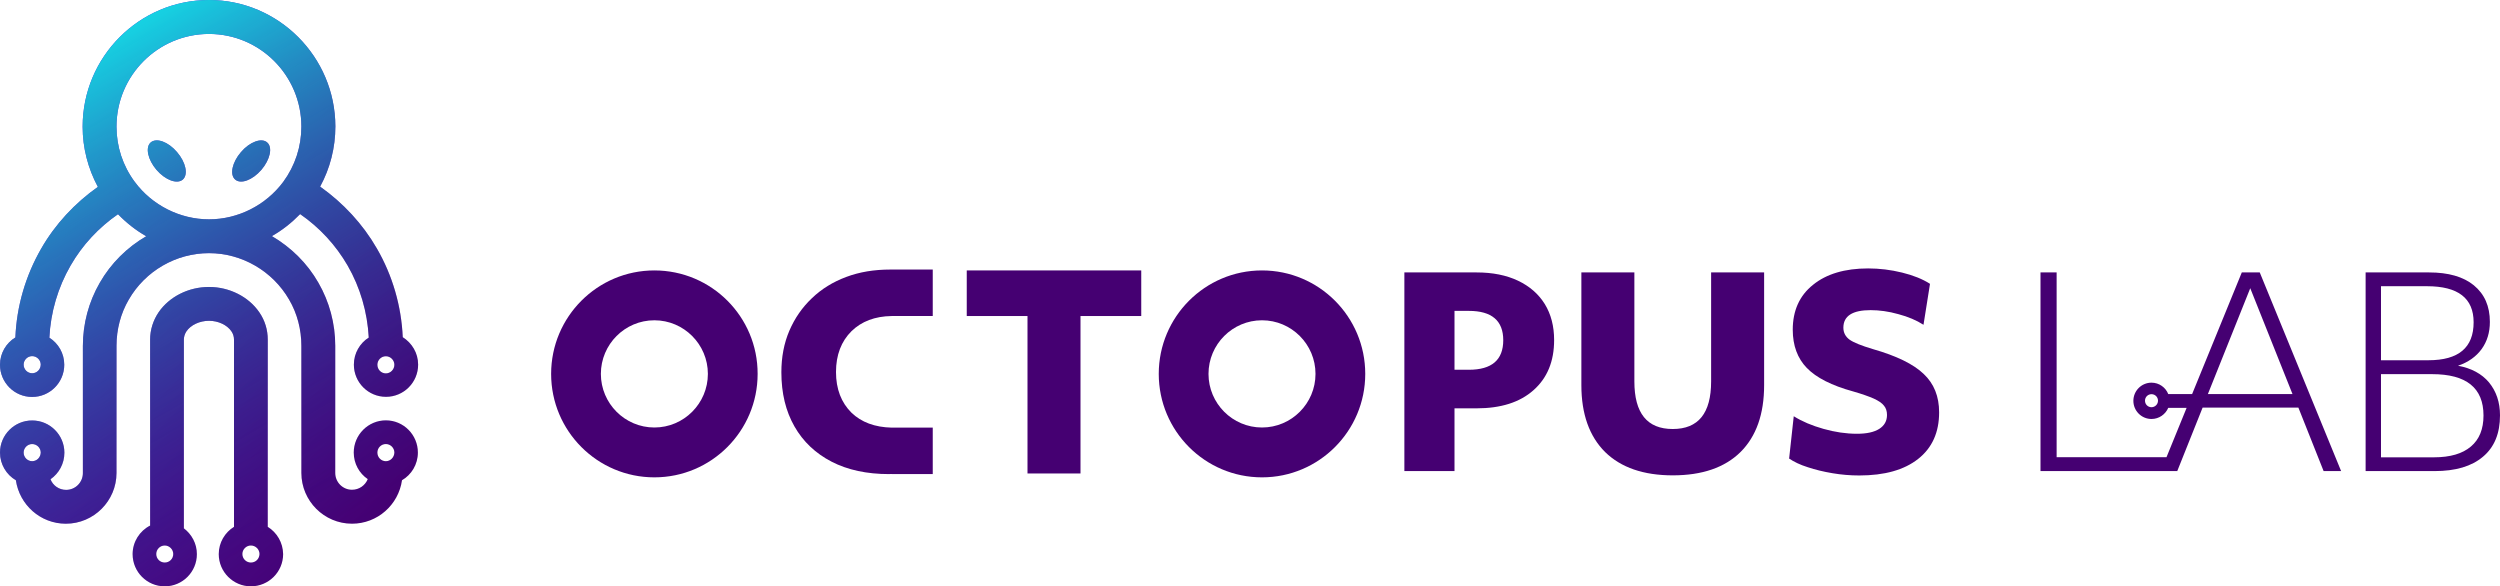 <svg width="290" height="68" viewBox="0 0 290 68" fill="none" xmlns="http://www.w3.org/2000/svg">
<path d="M20.532 17.639C19.517 16.448 18.154 15.954 17.502 16.52C16.849 17.087 17.154 18.511 18.169 19.703C19.198 20.894 20.561 21.403 21.213 20.821C21.852 20.24 21.561 18.831 20.532 17.639ZM30.986 16.52C30.349 15.954 28.971 16.448 27.956 17.639C26.927 18.831 26.622 20.255 27.274 20.821C27.927 21.403 29.29 20.894 30.32 19.703C31.334 18.511 31.654 17.087 30.986 16.52ZM30.986 16.52C30.349 15.954 28.971 16.448 27.956 17.639C26.927 18.831 26.622 20.255 27.274 20.821C27.927 21.403 29.29 20.894 30.32 19.703C31.334 18.511 31.654 17.087 30.986 16.52ZM17.487 16.52C16.834 17.087 17.139 18.511 18.154 19.703C19.183 20.894 20.547 21.403 21.199 20.821C21.837 20.255 21.547 18.845 20.517 17.639C19.503 16.448 18.154 15.954 17.487 16.52ZM44.761 48.762C42.703 48.762 41.035 50.448 41.035 52.497C41.035 53.775 41.673 54.909 42.659 55.577C42.369 56.303 41.658 56.812 40.832 56.812C39.759 56.812 38.889 55.94 38.889 54.865V40.117C38.889 37.531 38.208 35.003 36.931 32.794C35.627 30.513 33.742 28.682 31.538 27.389C32.741 26.706 33.843 25.834 34.815 24.832C37.062 26.386 38.947 28.421 40.325 30.803C41.789 33.346 42.615 36.209 42.775 39.158C41.745 39.812 41.05 40.974 41.05 42.297C41.05 44.36 42.717 46.031 44.776 46.031C46.835 46.031 48.502 44.36 48.502 42.297C48.502 40.945 47.778 39.783 46.719 39.114C46.559 35.497 45.53 31.951 43.718 28.827C42.079 25.98 39.803 23.538 37.135 21.65C38.294 19.514 38.904 17.131 38.904 14.661C38.889 6.597 32.321 0 24.244 0C16.153 0 9.585 6.597 9.585 14.69C9.585 17.16 10.208 19.543 11.354 21.679C8.685 23.567 6.409 25.994 4.771 28.856C2.973 31.98 1.929 35.526 1.784 39.144C0.725 39.783 0 40.96 0 42.311C0 44.374 1.667 46.045 3.727 46.045C5.785 46.045 7.453 44.374 7.453 42.311C7.453 40.989 6.771 39.841 5.728 39.173C5.872 36.223 6.713 33.361 8.178 30.818C9.541 28.435 11.441 26.401 13.688 24.846C14.659 25.849 15.761 26.721 16.965 27.403C14.761 28.682 12.876 30.527 11.571 32.809C10.295 35.017 9.614 37.545 9.614 40.132V54.88C9.614 55.955 8.743 56.827 7.67 56.827C6.844 56.827 6.133 56.318 5.858 55.592C6.83 54.923 7.468 53.79 7.468 52.511C7.468 50.462 5.8 48.777 3.741 48.777C1.682 48.762 0 50.448 0 52.497C0 53.862 0.74 55.068 1.841 55.708C2.262 58.556 4.684 60.75 7.641 60.75C10.875 60.75 13.514 58.105 13.514 54.865V40.117C13.514 38.228 13.992 36.368 14.935 34.756C16.849 31.428 20.416 29.365 24.244 29.365C28.058 29.365 31.625 31.443 33.538 34.756C34.481 36.368 34.959 38.228 34.959 40.117V54.865C34.959 58.105 37.599 60.75 40.832 60.75C43.79 60.75 46.226 58.556 46.632 55.708C47.734 55.068 48.474 53.862 48.474 52.497C48.474 50.448 46.821 48.762 44.761 48.762ZM44.761 41.323C45.298 41.323 45.748 41.773 45.748 42.311C45.748 42.863 45.298 43.314 44.761 43.314C44.211 43.314 43.776 42.863 43.776 42.311C43.776 41.773 44.211 41.323 44.761 41.323ZM3.727 43.299C3.19 43.299 2.74 42.849 2.74 42.297C2.74 41.759 3.19 41.309 3.727 41.309C4.277 41.309 4.727 41.759 4.727 42.297C4.713 42.863 4.277 43.299 3.727 43.299ZM3.727 53.499C3.19 53.499 2.74 53.049 2.74 52.497C2.74 51.959 3.19 51.508 3.727 51.508C4.277 51.508 4.727 51.959 4.727 52.497C4.713 53.049 4.277 53.499 3.727 53.499ZM15.631 21.097C14.239 19.223 13.514 17 13.514 14.69C13.514 8.747 18.328 3.938 24.244 3.938C30.16 3.938 34.959 8.762 34.959 14.69C34.959 17 34.234 19.223 32.857 21.097C30.827 23.814 27.608 25.442 24.244 25.442C20.88 25.442 17.646 23.814 15.631 21.097ZM44.761 53.499C44.211 53.499 43.776 53.049 43.776 52.497C43.776 51.959 44.211 51.508 44.761 51.508C45.298 51.508 45.748 51.959 45.748 52.497C45.733 53.049 45.298 53.499 44.761 53.499ZM27.956 17.639C26.927 18.831 26.622 20.255 27.274 20.821C27.927 21.403 29.29 20.894 30.32 19.703C31.334 18.511 31.654 17.087 30.986 16.52C30.349 15.954 28.971 16.448 27.956 17.639ZM17.487 16.52C16.834 17.087 17.139 18.511 18.154 19.703C19.183 20.894 20.547 21.403 21.199 20.821C21.837 20.255 21.547 18.845 20.517 17.639C19.503 16.448 18.154 15.954 17.487 16.52ZM20.532 17.639C19.517 16.448 18.154 15.954 17.502 16.52C16.849 17.087 17.154 18.511 18.169 19.703C19.198 20.894 20.561 21.403 21.213 20.821C21.852 20.24 21.561 18.831 20.532 17.639ZM30.986 16.52C30.349 15.954 28.971 16.448 27.956 17.639C26.927 18.831 26.622 20.255 27.274 20.821C27.927 21.403 29.29 20.894 30.32 19.703C31.334 18.511 31.654 17.087 30.986 16.52ZM31.059 61.113V39.391C31.059 38.257 30.726 37.167 30.087 36.238C28.855 34.421 26.608 33.288 24.244 33.288C21.866 33.288 19.633 34.421 18.401 36.223C17.762 37.167 17.415 38.257 17.415 39.391V60.968C16.211 61.578 15.384 62.842 15.384 64.28C15.384 66.344 17.052 68.014 19.111 68.014C21.17 68.014 22.837 66.344 22.837 64.28C22.837 63.06 22.243 61.985 21.329 61.287V39.391C21.329 39.056 21.431 38.737 21.619 38.446C22.127 37.691 23.171 37.211 24.244 37.211C25.317 37.211 26.346 37.691 26.854 38.446C27.043 38.722 27.144 39.056 27.144 39.391V61.113C26.085 61.767 25.375 62.944 25.375 64.28C25.375 66.344 27.057 68.014 29.102 68.014C31.16 68.014 32.843 66.344 32.843 64.28C32.828 62.944 32.117 61.767 31.059 61.113ZM19.111 65.254C18.56 65.254 18.125 64.818 18.125 64.266C18.125 63.728 18.56 63.278 19.111 63.278C19.648 63.278 20.097 63.728 20.097 64.266C20.097 64.832 19.648 65.254 19.111 65.254ZM29.102 65.254C28.565 65.254 28.116 64.818 28.116 64.266C28.116 63.728 28.565 63.278 29.102 63.278C29.652 63.278 30.102 63.728 30.102 64.266C30.087 64.832 29.652 65.254 29.102 65.254ZM20.532 17.639C19.517 16.448 18.154 15.954 17.502 16.52C16.849 17.087 17.154 18.511 18.169 19.703C19.198 20.894 20.561 21.403 21.213 20.821C21.852 20.24 21.561 18.831 20.532 17.639ZM30.986 16.52C30.349 15.954 28.971 16.448 27.956 17.639C26.927 18.831 26.622 20.255 27.274 20.821C27.927 21.403 29.29 20.894 30.32 19.703C31.334 18.511 31.654 17.087 30.986 16.52Z" fill="url(#paint0_linear_26_352)"/>
<path d="M20.532 17.639C19.517 16.448 18.154 15.954 17.502 16.52C16.849 17.087 17.154 18.511 18.169 19.703C19.198 20.894 20.561 21.403 21.213 20.821C21.852 20.24 21.561 18.831 20.532 17.639ZM30.986 16.52C30.349 15.954 28.971 16.448 27.956 17.639C26.927 18.831 26.622 20.255 27.274 20.821C27.927 21.403 29.29 20.894 30.32 19.703C31.334 18.511 31.654 17.087 30.986 16.52ZM30.986 16.52C30.349 15.954 28.971 16.448 27.956 17.639C26.927 18.831 26.622 20.255 27.274 20.821C27.927 21.403 29.29 20.894 30.32 19.703C31.334 18.511 31.654 17.087 30.986 16.52ZM17.487 16.52C16.834 17.087 17.139 18.511 18.154 19.703C19.183 20.894 20.547 21.403 21.199 20.821C21.837 20.255 21.547 18.845 20.517 17.639C19.503 16.448 18.154 15.954 17.487 16.52ZM44.761 48.762C42.703 48.762 41.035 50.448 41.035 52.497C41.035 53.775 41.673 54.909 42.659 55.577C42.369 56.303 41.658 56.812 40.832 56.812C39.759 56.812 38.889 55.94 38.889 54.865V40.117C38.889 37.531 38.208 35.003 36.931 32.794C35.627 30.513 33.742 28.682 31.538 27.389C32.741 26.706 33.843 25.834 34.815 24.832C37.062 26.386 38.947 28.421 40.325 30.803C41.789 33.346 42.615 36.209 42.775 39.158C41.745 39.812 41.05 40.974 41.05 42.297C41.05 44.36 42.717 46.031 44.776 46.031C46.835 46.031 48.502 44.36 48.502 42.297C48.502 40.945 47.778 39.783 46.719 39.114C46.559 35.497 45.53 31.951 43.718 28.827C42.079 25.98 39.803 23.538 37.135 21.65C38.294 19.514 38.904 17.131 38.904 14.661C38.889 6.597 32.321 0 24.244 0C16.153 0 9.585 6.597 9.585 14.69C9.585 17.16 10.208 19.543 11.354 21.679C8.685 23.567 6.409 25.994 4.771 28.856C2.973 31.98 1.929 35.526 1.784 39.144C0.725 39.783 0 40.96 0 42.311C0 44.374 1.667 46.045 3.727 46.045C5.785 46.045 7.453 44.374 7.453 42.311C7.453 40.989 6.771 39.841 5.728 39.173C5.872 36.223 6.713 33.361 8.178 30.818C9.541 28.435 11.441 26.401 13.688 24.846C14.659 25.849 15.761 26.721 16.965 27.403C14.761 28.682 12.876 30.527 11.571 32.809C10.295 35.017 9.614 37.545 9.614 40.132V54.88C9.614 55.955 8.743 56.827 7.67 56.827C6.844 56.827 6.133 56.318 5.858 55.592C6.83 54.923 7.468 53.79 7.468 52.511C7.468 50.462 5.8 48.777 3.741 48.777C1.682 48.762 0 50.448 0 52.497C0 53.862 0.74 55.068 1.841 55.708C2.262 58.556 4.684 60.75 7.641 60.75C10.875 60.75 13.514 58.105 13.514 54.865V40.117C13.514 38.228 13.992 36.368 14.935 34.756C16.849 31.428 20.416 29.365 24.244 29.365C28.058 29.365 31.625 31.443 33.538 34.756C34.481 36.368 34.959 38.228 34.959 40.117V54.865C34.959 58.105 37.599 60.75 40.832 60.75C43.79 60.75 46.226 58.556 46.632 55.708C47.734 55.068 48.474 53.862 48.474 52.497C48.474 50.448 46.821 48.762 44.761 48.762ZM44.761 41.323C45.298 41.323 45.748 41.773 45.748 42.311C45.748 42.863 45.298 43.314 44.761 43.314C44.211 43.314 43.776 42.863 43.776 42.311C43.776 41.773 44.211 41.323 44.761 41.323ZM3.727 43.299C3.19 43.299 2.74 42.849 2.74 42.297C2.74 41.759 3.19 41.309 3.727 41.309C4.277 41.309 4.727 41.759 4.727 42.297C4.713 42.863 4.277 43.299 3.727 43.299ZM3.727 53.499C3.19 53.499 2.74 53.049 2.74 52.497C2.74 51.959 3.19 51.508 3.727 51.508C4.277 51.508 4.727 51.959 4.727 52.497C4.713 53.049 4.277 53.499 3.727 53.499ZM15.631 21.097C14.239 19.223 13.514 17 13.514 14.69C13.514 8.747 18.328 3.938 24.244 3.938C30.16 3.938 34.959 8.762 34.959 14.69C34.959 17 34.234 19.223 32.857 21.097C30.827 23.814 27.608 25.442 24.244 25.442C20.88 25.442 17.646 23.814 15.631 21.097ZM44.761 53.499C44.211 53.499 43.776 53.049 43.776 52.497C43.776 51.959 44.211 51.508 44.761 51.508C45.298 51.508 45.748 51.959 45.748 52.497C45.733 53.049 45.298 53.499 44.761 53.499ZM27.956 17.639C26.927 18.831 26.622 20.255 27.274 20.821C27.927 21.403 29.29 20.894 30.32 19.703C31.334 18.511 31.654 17.087 30.986 16.52C30.349 15.954 28.971 16.448 27.956 17.639ZM17.487 16.52C16.834 17.087 17.139 18.511 18.154 19.703C19.183 20.894 20.547 21.403 21.199 20.821C21.837 20.255 21.547 18.845 20.517 17.639C19.503 16.448 18.154 15.954 17.487 16.52ZM20.532 17.639C19.517 16.448 18.154 15.954 17.502 16.52C16.849 17.087 17.154 18.511 18.169 19.703C19.198 20.894 20.561 21.403 21.213 20.821C21.852 20.24 21.561 18.831 20.532 17.639ZM30.986 16.52C30.349 15.954 28.971 16.448 27.956 17.639C26.927 18.831 26.622 20.255 27.274 20.821C27.927 21.403 29.29 20.894 30.32 19.703C31.334 18.511 31.654 17.087 30.986 16.52ZM31.059 61.113V39.391C31.059 38.257 30.726 37.167 30.087 36.238C28.855 34.421 26.608 33.288 24.244 33.288C21.866 33.288 19.633 34.421 18.401 36.223C17.762 37.167 17.415 38.257 17.415 39.391V60.968C16.211 61.578 15.384 62.842 15.384 64.28C15.384 66.344 17.052 68.014 19.111 68.014C21.17 68.014 22.837 66.344 22.837 64.28C22.837 63.06 22.243 61.985 21.329 61.287V39.391C21.329 39.056 21.431 38.737 21.619 38.446C22.127 37.691 23.171 37.211 24.244 37.211C25.317 37.211 26.346 37.691 26.854 38.446C27.043 38.722 27.144 39.056 27.144 39.391V61.113C26.085 61.767 25.375 62.944 25.375 64.28C25.375 66.344 27.057 68.014 29.102 68.014C31.16 68.014 32.843 66.344 32.843 64.28C32.828 62.944 32.117 61.767 31.059 61.113ZM19.111 65.254C18.56 65.254 18.125 64.818 18.125 64.266C18.125 63.728 18.56 63.278 19.111 63.278C19.648 63.278 20.097 63.728 20.097 64.266C20.097 64.832 19.648 65.254 19.111 65.254ZM29.102 65.254C28.565 65.254 28.116 64.818 28.116 64.266C28.116 63.728 28.565 63.278 29.102 63.278C29.652 63.278 30.102 63.728 30.102 64.266C30.087 64.832 29.652 65.254 29.102 65.254ZM20.532 17.639C19.517 16.448 18.154 15.954 17.502 16.52C16.849 17.087 17.154 18.511 18.169 19.703C19.198 20.894 20.561 21.403 21.213 20.821C21.852 20.24 21.561 18.831 20.532 17.639ZM30.986 16.52C30.349 15.954 28.971 16.448 27.956 17.639C26.927 18.831 26.622 20.255 27.274 20.821C27.927 21.403 29.29 20.894 30.32 19.703C31.334 18.511 31.654 17.087 30.986 16.52Z" fill="url(#paint1_linear_26_352)"/>
<path d="M112.143 31.37V36.659H119.19V54.923H125.338V36.659H132.385V31.37H112.143Z" fill="#450072"/>
<path d="M75.907 37.153C79.329 37.153 82.114 39.943 82.114 43.372C82.114 46.801 79.329 49.59 75.907 49.59C72.486 49.59 69.701 46.801 69.701 43.372C69.701 39.943 72.486 37.153 75.907 37.153ZM75.907 31.37C69.296 31.37 63.931 36.746 63.931 43.372C63.931 49.997 69.296 55.373 75.907 55.373C82.519 55.373 87.885 49.997 87.885 43.372C87.899 36.746 82.534 31.37 75.907 31.37Z" fill="#450072"/>
<path d="M146.392 37.153C149.814 37.153 152.598 39.943 152.598 43.372C152.598 46.801 149.814 49.59 146.392 49.59C142.97 49.59 140.186 46.801 140.186 43.372C140.186 39.943 142.97 37.153 146.392 37.153ZM146.392 31.37C139.78 31.37 134.415 36.746 134.415 43.372C134.415 49.997 139.78 55.373 146.392 55.373C153.004 55.373 158.369 49.997 158.369 43.372C158.369 36.746 153.004 31.37 146.392 31.37Z" fill="#450072"/>
<path d="M176.088 32.561C174.739 31.922 173.144 31.602 171.288 31.602H162.907V54.647H168.722V47.367H171.288C174.101 47.367 176.305 46.67 177.886 45.261C179.481 43.851 180.278 41.919 180.278 39.449C180.278 37.836 179.916 36.441 179.191 35.264C178.466 34.102 177.436 33.201 176.088 32.561ZM170.389 42.892H168.722V36.063H170.389C173.043 36.063 174.377 37.197 174.377 39.463C174.377 41.744 173.057 42.892 170.389 42.892Z" fill="#450072"/>
<path d="M198.49 44.243C198.49 47.934 197.011 49.765 194.039 49.765C191.066 49.765 189.587 47.934 189.587 44.243V31.602H183.439V44.679C183.439 48.036 184.367 50.622 186.194 52.438C188.036 54.24 190.66 55.141 194.039 55.141C197.446 55.141 200.071 54.24 201.898 52.438C203.725 50.622 204.638 48.036 204.638 44.679V31.602H198.49V44.243Z" fill="#450072"/>
<path d="M217.253 40.495C215.934 40.102 215.035 39.739 214.556 39.405C214.078 39.056 213.831 38.591 213.831 38.01C213.831 36.659 214.875 35.976 216.992 35.976C217.993 35.976 219.08 36.121 220.211 36.441C221.357 36.746 222.314 37.153 223.126 37.676L223.88 32.925C223.024 32.373 221.937 31.937 220.632 31.617C219.327 31.297 218.022 31.137 216.702 31.137C214.005 31.137 211.859 31.777 210.308 33.041C208.742 34.29 207.959 36.034 207.959 38.243C207.959 40.088 208.51 41.57 209.597 42.689C210.685 43.807 212.468 44.723 214.962 45.406C215.977 45.696 216.789 45.987 217.355 46.234C217.92 46.496 218.312 46.757 218.544 47.062C218.776 47.338 218.892 47.702 218.892 48.137C218.892 48.835 218.587 49.373 217.993 49.75C217.398 50.128 216.543 50.317 215.412 50.317C214.15 50.317 212.86 50.128 211.526 49.75C210.192 49.373 209.046 48.893 208.075 48.283L207.538 53.194C208.104 53.572 208.814 53.92 209.699 54.196C210.569 54.487 211.526 54.719 212.57 54.894C213.599 55.068 214.643 55.155 215.673 55.155C218.602 55.155 220.878 54.516 222.502 53.237C224.126 51.959 224.938 50.157 224.938 47.832C224.938 45.987 224.344 44.505 223.155 43.386C221.966 42.238 219.994 41.279 217.253 40.495Z" fill="#450072"/>
<path d="M260.043 31.617L254.286 45.711H251.517C251.212 44.941 250.458 44.389 249.574 44.389C248.414 44.389 247.471 45.333 247.471 46.496C247.471 47.658 248.414 48.602 249.574 48.602C250.444 48.602 251.198 48.065 251.517 47.309H253.649L251.314 53.034H238.569V31.602H236.698V54.647H250.647H252.561L255.504 47.28H266.611L269.54 54.647H271.57L262.131 31.602H260.043V31.617ZM249.574 47.237C249.153 47.237 248.82 46.902 248.82 46.481C248.82 46.06 249.153 45.725 249.574 45.725C249.994 45.725 250.328 46.06 250.328 46.481C250.328 46.902 249.98 47.237 249.574 47.237ZM256.114 45.711L261.029 33.433L265.93 45.711H256.114Z" fill="#450072"/>
<path d="M288.724 44.36C287.883 43.357 286.665 42.703 285.128 42.427C286.317 42.02 287.216 41.381 287.868 40.495C288.506 39.608 288.825 38.562 288.825 37.342C288.825 35.511 288.202 34.116 286.969 33.099C285.751 32.096 283.997 31.602 281.778 31.602H274.412V54.647H282.402C284.852 54.647 286.708 54.095 288.028 52.976C289.347 51.872 290 50.273 290 48.181C290 46.655 289.565 45.391 288.724 44.36ZM276.196 33.201H281.532C285.142 33.201 286.94 34.596 286.94 37.385C286.94 40.32 285.2 41.788 281.706 41.788H276.196V33.201ZM286.621 51.799C285.65 52.627 284.229 53.049 282.329 53.049H276.196V43.401H282.126C286.099 43.401 288.086 44.999 288.086 48.196C288.086 49.765 287.607 50.971 286.621 51.799Z" fill="#450072"/>
<path d="M103.429 36.659H108.199V31.268H103.429H103.269C101.413 31.268 99.716 31.544 98.165 32.125C96.614 32.706 95.294 33.52 94.177 34.595C93.061 35.656 92.191 36.906 91.567 38.359C90.944 39.812 90.639 41.424 90.639 43.183C90.639 45.624 91.147 47.701 92.162 49.474C93.162 51.232 94.612 52.598 96.469 53.557C98.325 54.516 100.558 54.995 103.124 54.995C103.226 54.995 103.327 54.995 103.429 54.981V54.995H108.199V49.605H103.429C101.486 49.561 99.919 48.98 98.774 47.876C97.585 46.699 96.976 45.13 96.976 43.154C96.976 41.177 97.585 39.594 98.774 38.417C99.934 37.283 101.486 36.688 103.429 36.659Z" fill="#450072"/>
<defs>
<linearGradient id="paint0_linear_26_352" x1="2.816" y1="15.402" x2="45.755" y2="58.252" gradientUnits="userSpaceOnUse">
<stop offset="0.001" stop-color="#5731E2"/>
<stop offset="1" stop-color="#450072"/>
</linearGradient>
<linearGradient id="paint1_linear_26_352" x1="5.782" y1="8.414" x2="37.709" y2="63.6" gradientUnits="userSpaceOnUse">
<stop offset="0.001" stop-color="#16D2E2"/>
<stop offset="1" stop-color="#17004A" stop-opacity="0"/>
</linearGradient>
</defs>
</svg>
